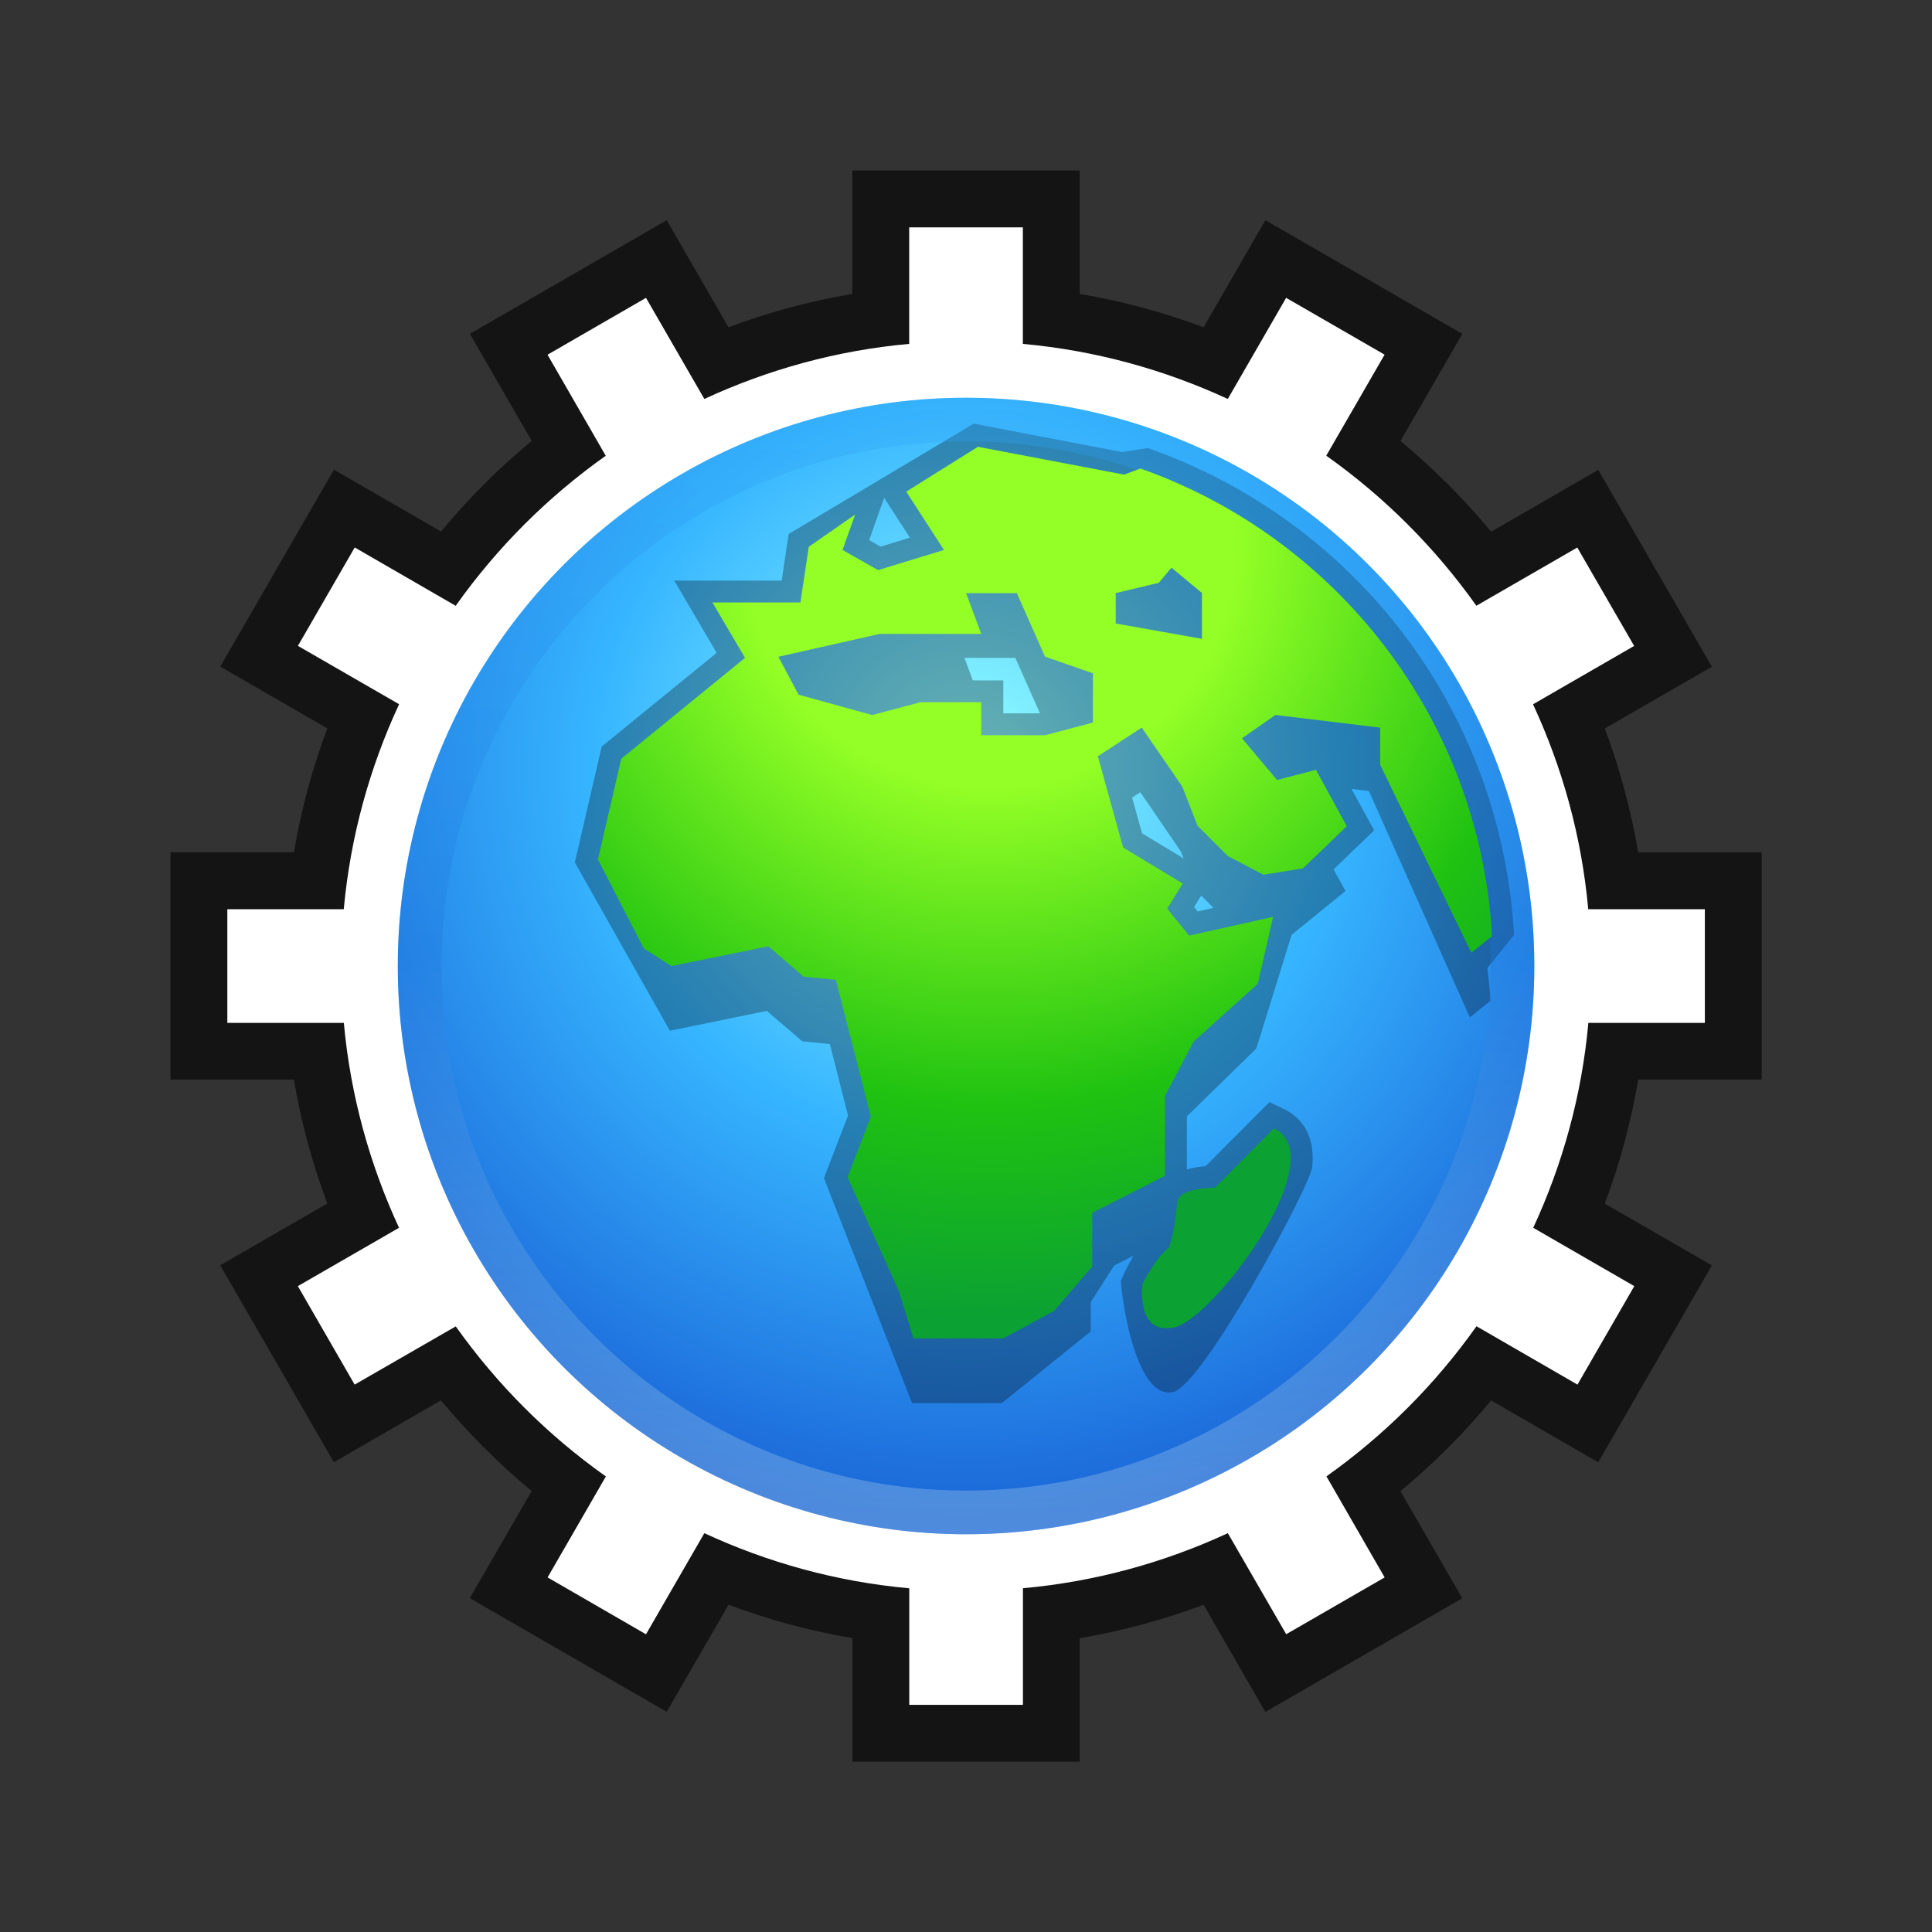 <?xml version="1.0" encoding="UTF-8"?>
<!DOCTYPE svg PUBLIC "-//W3C//DTD SVG 1.1 Tiny//EN" "http://www.w3.org/Graphics/SVG/1.1/DTD/svg11-tiny.dtd">
<svg baseProfile="tiny" height="30" viewBox="0 0 30 30" width="30" xmlns="http://www.w3.org/2000/svg" xmlns:xlink="http://www.w3.org/1999/xlink">
<rect x="0" y="0" width="30" height="30" fill="#333333" stroke="none"/>
<g>
<path d="M13.236,27.354v-1.917c-0.655-0.111-1.298-0.283-1.923-0.519l-0.96,1.663  l-3.058-1.765l0.96-1.663c-0.512-0.425-0.983-0.896-1.408-1.408l-1.663,0.96l-1.765-3.058l1.663-0.959  c-0.234-0.627-0.408-1.27-0.519-1.924H2.647v-3.53h1.917c0.111-0.654,0.284-1.297,0.518-1.923l-1.662-0.96l1.765-3.058l1.664,0.96  c0.424-0.513,0.896-0.983,1.407-1.407L7.296,5.184l3.057-1.765l0.959,1.663c0.625-0.235,1.269-0.408,1.923-0.518V2.647h3.53v1.917  c0.654,0.11,1.298,0.283,1.924,0.518l0.96-1.663l3.058,1.765l-0.961,1.664c0.513,0.424,0.983,0.896,1.409,1.408l1.663-0.96  l1.764,3.057l-1.663,0.959c0.235,0.626,0.407,1.269,0.519,1.923h1.917v3.53h-1.917c-0.111,0.654-0.283,1.297-0.519,1.924l1.663,0.96  l-1.765,3.058l-1.663-0.961c-0.425,0.514-0.896,0.983-1.408,1.409l0.96,1.663l-3.058,1.765l-0.959-1.664  c-0.626,0.235-1.27,0.407-1.924,0.519v1.917H13.236z" style="opacity:0.6;enable-background:new    ;"/>
<path d="M26.473,15.883v-1.765h-1.811c-0.102-1.128-0.401-2.198-0.857-3.182l1.57-0.906l-0.883-1.528  l-1.567,0.904c-0.64-0.902-1.427-1.69-2.331-2.33L21.5,5.507l-1.529-0.882l-0.906,1.57c-0.983-0.454-2.053-0.753-3.182-0.855V3.53  h-1.765v1.81C12.99,5.441,11.92,5.74,10.937,6.195l-0.906-1.57L8.502,5.508l0.904,1.569c-0.902,0.639-1.69,1.427-2.33,2.33  L5.508,8.501l-0.882,1.528l1.571,0.906C5.74,11.92,5.441,12.99,5.338,14.118H3.53v1.765h1.809c0.103,1.129,0.402,2.198,0.857,3.182  l-1.571,0.906L5.507,21.5l1.57-0.904c0.64,0.902,1.427,1.69,2.331,2.33l-0.905,1.568l1.528,0.883l0.906-1.57  c0.984,0.456,2.053,0.754,3.182,0.856v1.81h1.765v-1.811c1.129-0.102,2.198-0.4,3.182-0.855l0.906,1.569l1.529-0.882l-0.904-1.569  c0.902-0.64,1.69-1.427,2.33-2.331l1.568,0.906l0.882-1.529l-1.569-0.906c0.455-0.983,0.754-2.053,0.856-3.182H26.473z" style="fill:#FFFFFF;"/>
<radialGradient cx="482.815" cy="-901.59" gradientTransform="matrix(0.309 0 0 -0.309 -134.197 -266.66)" gradientUnits="userSpaceOnUse" id="SVGID_1_" r="37.619">
<stop offset="0" style="stop-color:#94FFFF"/>
<stop offset="0.5" style="stop-color:#36B5FF"/>
<stop offset="1" style="stop-color:#1B66D8"/>
</radialGradient>
<circle cx="15.001" cy="15" r="8.824" style="fill:url(#SVGID_1_);"/>
<path d="M23.51,14.517c-0.195-3.446-2.427-6.415-5.688-7.56l-0.397,0.063  l-2.304-0.442l-2.875,1.714l-0.108,0.724h-1.668l0.658,1.121l-1.785,1.456l-0.417,1.799l1.476,2.613l1.505-0.308l0.55,0.472  l0.429,0.043l0.282,1.11l-0.374,0.972l1.369,3.494h1.393l1.381-1.114v-0.455l0.363-0.567l0.303-0.154  c-0.077,0.117-0.197,0.385-0.197,0.385c-0.012,0.092,0.197,1.87,0.81,1.732c0.465-0.105,2.128-3.195,2.159-3.488  c0.063-0.58-0.252-0.82-0.447-0.911l-0.216-0.102l-0.993,0.995c-0.105,0.008-0.201,0.025-0.289,0.051v-0.826l1.078-1.052  l0.549-1.767l0.836-0.68L20.707,13.5l0.631-0.606l-0.352-0.643l0.27,0.032l1.568,3.515l0.321-0.258  c-0.01-0.172-0.028-0.341-0.049-0.509L23.51,14.517z M15.106,10.565l-0.13-0.35h0.79l0.383,0.862h-0.57v-0.511L15.106,10.565  L15.106,10.565z M17.707,12.302l0.629,0.919l0.043,0.109l-0.645-0.39l-0.155-0.555L17.707,12.302z M18.652,13.907l0.191,0.19  l-0.246,0.056l-0.055-0.069L18.652,13.907z M13.729,7.729l0.4,0.62l-0.455,0.139l-0.177-0.101L13.729,7.729z" style="opacity:0.3;enable-background:new    ;"/>
<path d="M15.001,6.177c-4.872,0-8.824,3.951-8.824,8.824  c0,4.874,3.952,8.823,8.824,8.823c4.875,0,8.823-3.949,8.823-8.823C23.824,10.128,19.876,6.177,15.001,6.177z M15.001,23.146  c-4.492,0-8.145-3.654-8.145-8.146c0-4.492,3.653-8.146,8.145-8.146c4.491,0,8.145,3.654,8.145,8.146  C23.146,19.492,19.492,23.146,15.001,23.146z" style="opacity:0.3;fill:url(#SVGID_2_);enable-background:new    ;"/>
<radialGradient cx="340.359" cy="-404.468" gradientTransform="matrix(0.882 0 0 -0.882 -284.823 -348.352)" gradientUnits="userSpaceOnUse" id="SVGID_3_" r="11.861">
<stop offset="0" style="stop-color:#94FF26"/>
<stop offset="0.315" style="stop-color:#94FF26"/>
<stop offset="0.727" style="stop-color:#1FC211"/>
<stop offset="1" style="stop-color:#0BA133"/>
</radialGradient>
<path d="M19.781,17.521l-0.918,0.921c0,0-0.555,0-0.581,0.219c-0.013,0.095-0.043,0.505-0.136,0.718  c-0.185,0.127-0.404,0.551-0.404,0.551s-0.114,0.818,0.497,0.68C18.85,20.471,20.725,17.965,19.781,17.521z" style="fill:url(#SVGID_3_);"/>
<radialGradient cx="340.36" cy="-404.47" gradientTransform="matrix(0.882 0 0 -0.882 -284.823 -348.352)" gradientUnits="userSpaceOnUse" id="SVGID_4_" r="13.717">
<stop offset="0" style="stop-color:#94FF26"/>
<stop offset="0.315" style="stop-color:#94FF26"/>
<stop offset="0.727" style="stop-color:#1FC211"/>
<stop offset="1" style="stop-color:#0BA133"/>
</radialGradient>
<path d="M17.708,7.275c-0.149,0.057-0.253,0.095-0.253,0.095l-2.27-0.432l-1.113,0.696l0.586,0.906  l-1.024,0.313l-0.551-0.313l0.195-0.55L12.559,8.49l-0.13,0.865h-1.367l0.507,0.86l-1.922,1.567l-0.362,1.563l0.712,1.382  l0.428,0.274l1.506-0.307l0.548,0.472l0.5,0.048l0.544,2.126l-0.362,0.94l0.797,1.769l0.226,0.734h1.394l0.789-0.427l0.593-0.689  v-0.834l1.128-0.575v-1.237l0.447-0.849l0.996-0.896l0.238-1.039l-1.304,0.291l-0.341-0.419l0.242-0.389l-0.926-0.56l-0.393-1.417  l0.682-0.445l0.63,0.917l0.236,0.607l0.472,0.472l0.552,0.289l0.613-0.099l0.681-0.655l-0.479-0.875l-0.604,0.158l-0.544-0.648  l0.519-0.362l1.627,0.197v0.578l1.415,2.917l0.322-0.257C22.98,11.171,20.757,8.349,17.708,7.275z M16.971,11.22l-0.745,0.197  h-0.989v-0.513h-0.944l-0.75,0.199l-1.143-0.316l-0.313-0.589l1.575-0.355h1.575L15.001,9.21h0.788l0.438,0.986l0.744,0.259V11.22  L16.971,11.22z M18.664,9.92l-1.339-0.238V9.209l0.669-0.159l0.196-0.235l0.474,0.393V9.92z" style="fill:url(#SVGID_4_);"/>
<rect height="30.002" style="fill:none;" width="30.002"/>
<defs>
<linearGradient gradientTransform="matrix(0.882 0 0 -0.882 -284.823 -348.352)" gradientUnits="userSpaceOnUse" id="SVGID_2_" x1="339.781" x2="339.781" y1="-401.825" y2="-421.878">
<stop offset="0" style="stop-color:#31A7F8"/>
<stop offset="0.497" style="stop-color:#1E74DC"/>
<stop offset="1" style="stop-color:#C8E4EB"/>
</linearGradient>
</defs>
</g>
</svg>
